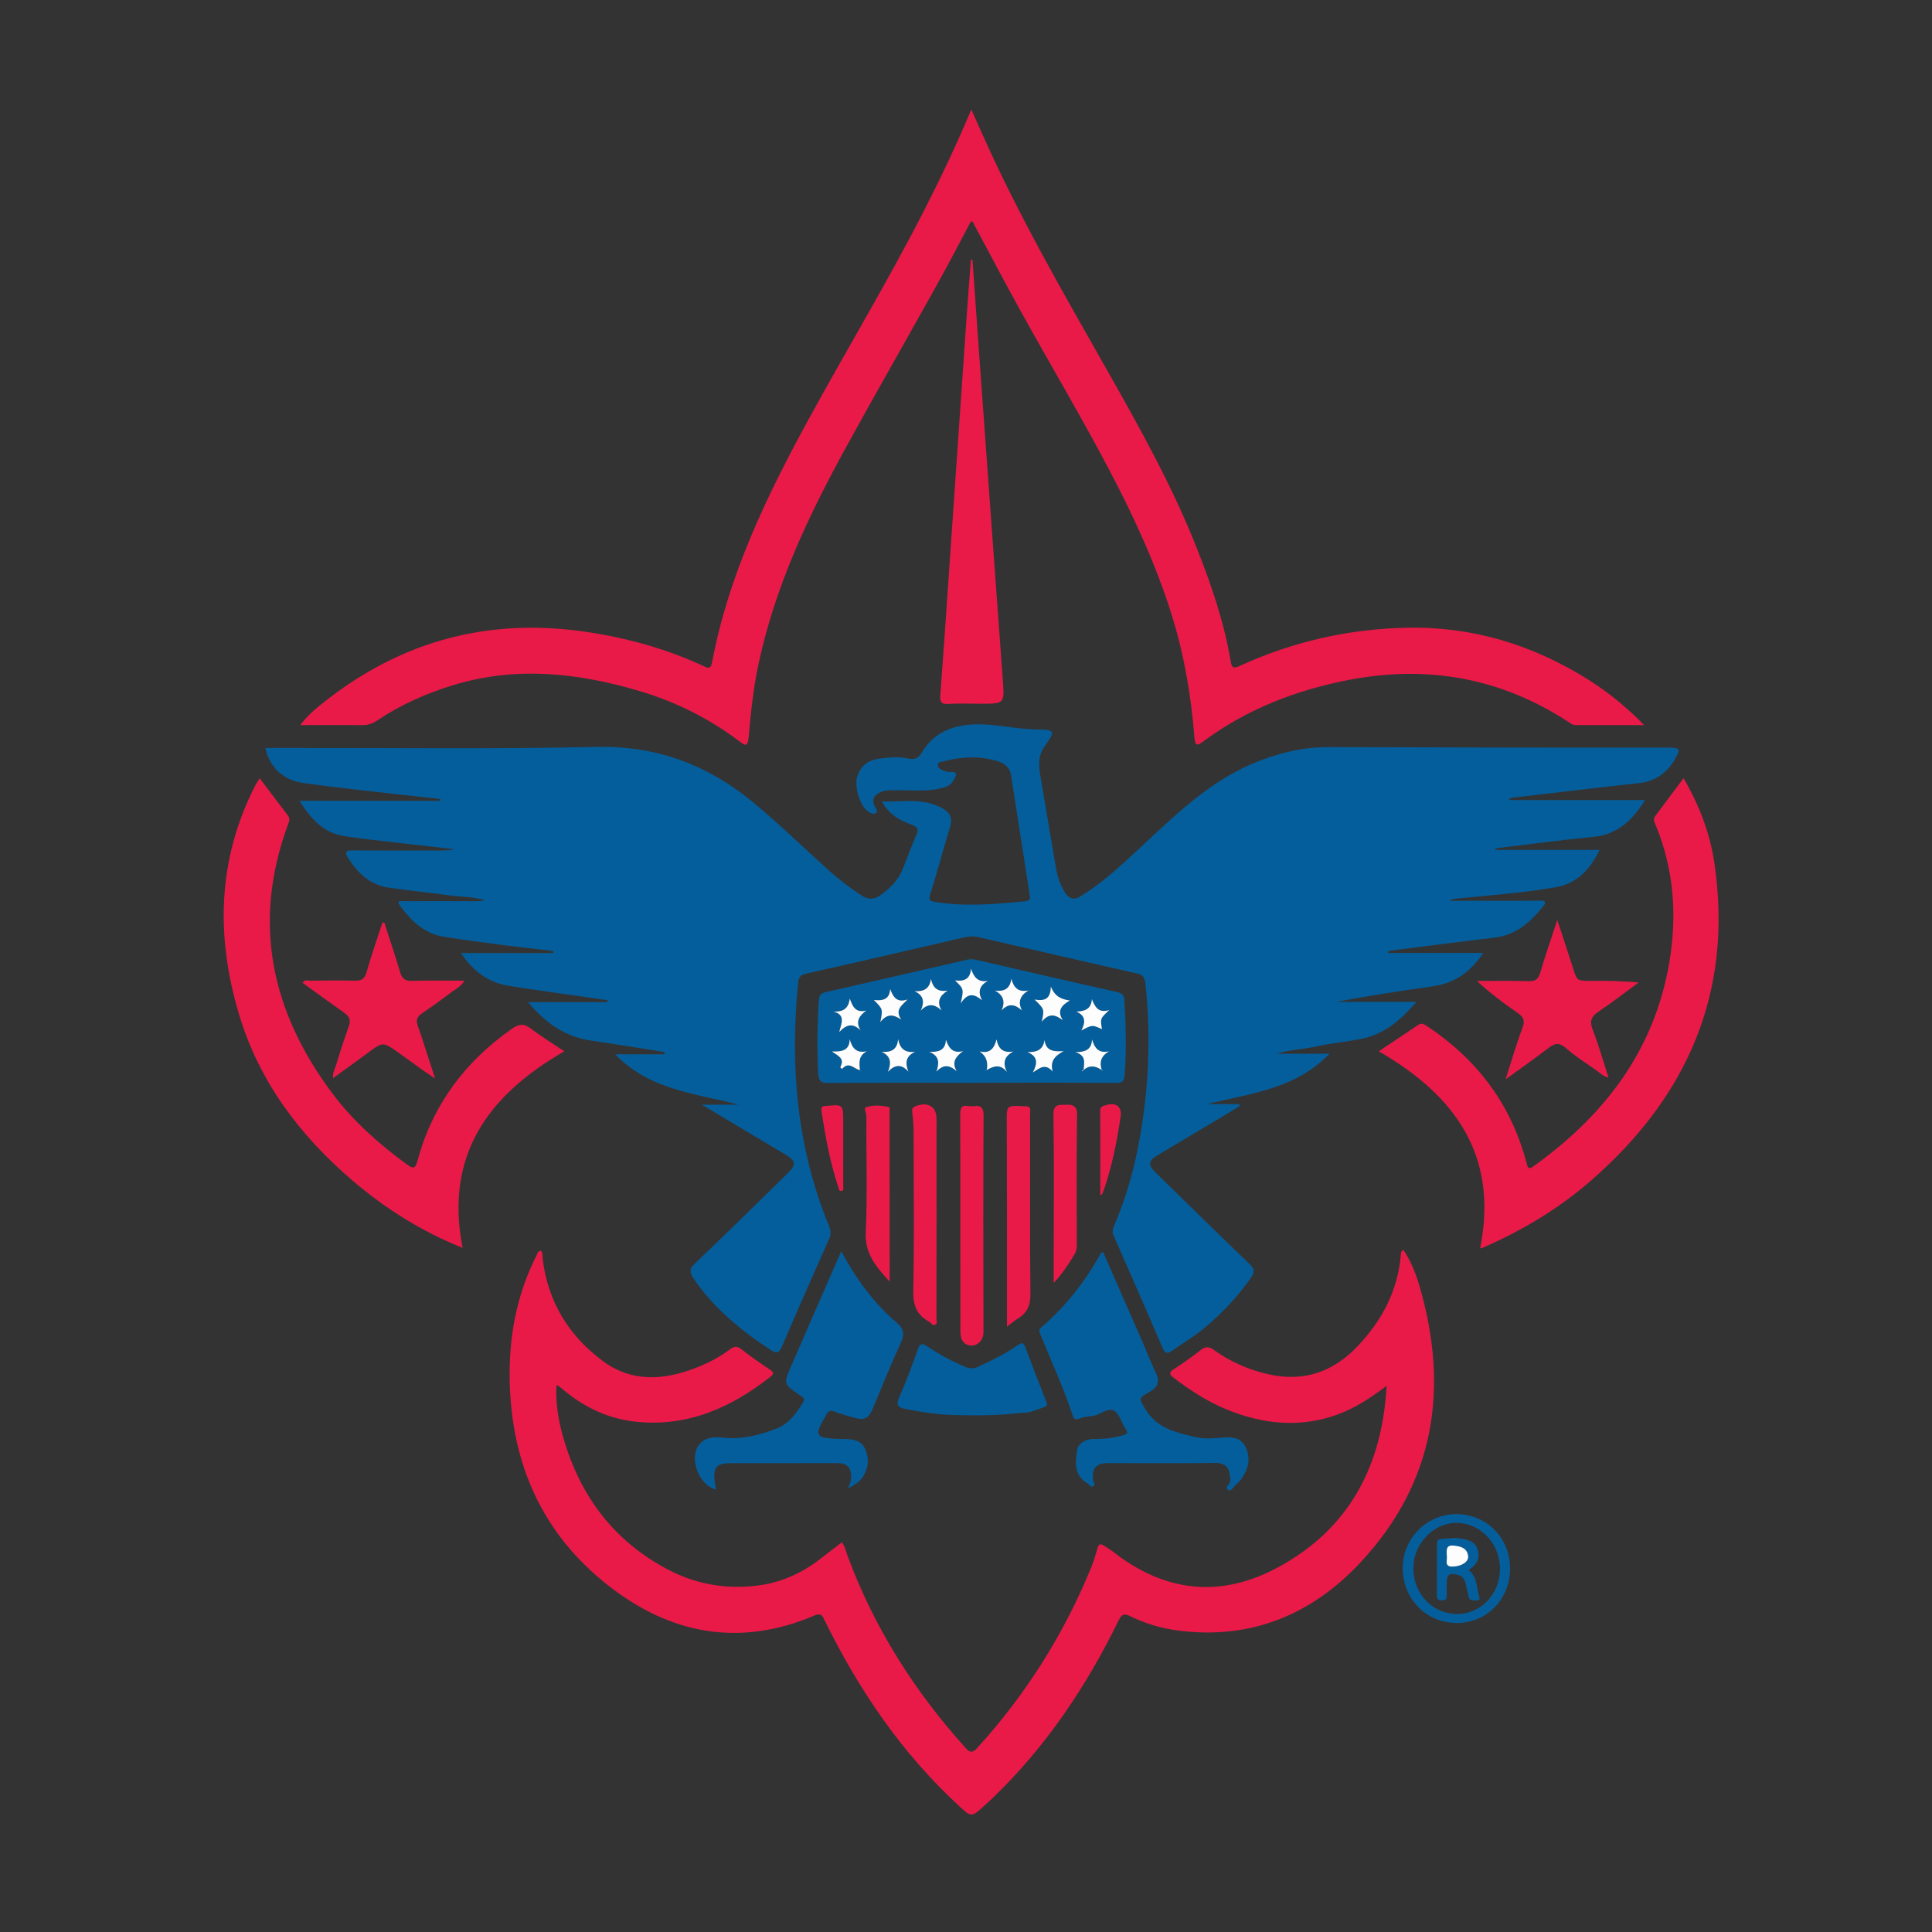 <?xml version="1.0" encoding="utf-8"?>
<!-- Generator: Adobe Illustrator 23.0.3, SVG Export Plug-In . SVG Version: 6.00 Build 0)  -->
<svg version="1.1" id="Layer_1" xmlns="http://www.w3.org/2000/svg" xmlns:xlink="http://www.w3.org/1999/xlink" x="0px" y="0px"
	 viewBox="0 0 200 200" style="enable-background:new 0 0 200 200;" xml:space="preserve">
<rect x="0" y="0" width="200" height="200" fill="#333333" stroke="none"/>
<style type="text/css">
	.st0{fill:#2B2221;}
	.st1{fill:#322723;}
	.st2{fill:#46332C;}
	.st3{fill:#2F2321;}
	.st4{fill:#967564;}
	.st5{fill:#AC7A61;}
	.st6{fill:#A67963;}
	.st7{fill:#36251F;}
	.st8{fill:#A77962;}
	.st9{fill:#33211B;}
	.st10{fill:#3D281F;}
	.st11{fill:#876C5F;}
	.st12{fill:#695148;}
	.st13{fill:#B87D5F;}
	.st14{fill:#AECBC3;}
	.st15{fill:#B4CDA5;}
	.st16{fill:#F7F7F7;}
	.st17{fill:#322F2A;}
	.st18{fill:#E8DCDB;}
	.st19{fill:#322F2B;}
	.st20{fill:#EDEDED;}
	.st21{fill:#3B3834;}
	.st22{fill:#EDECEC;}
	.st23{fill:#312E2A;}
	.st24{fill:#F8ED02;}
	.st25{fill:#3485C6;stroke:#3485C6;stroke-miterlimit:10;}
	.st26{fill:#1D1F1A;}
	.st27{fill:#222218;}
	.st28{fill:#F9DD0D;}
	.st29{fill:#2C2E29;}
	.st30{fill:#312F19;}
	.st31{fill:#D8D0CF;}
	.st32{fill:#BAB2AF;}
	.st33{fill:#3C391D;}
	.st34{fill:#C3A435;}
	.st35{fill:#4C5356;}
	.st36{fill:#D5B038;}
	.st37{fill:#D0AD38;}
	.st38{fill:#485679;}
	.st39{fill:#E08324;}
	.st40{fill:#350E01;}
	.st41{fill:#4F250A;}
	.st42{fill:#60250B;}
	.st43{fill:#3C0A00;}
	.st44{fill:#7F4323;}
	.st45{fill:#341A18;}
	.st46{fill:#592F0F;}
	.st47{fill:#4A2D1F;}
	.st48{fill:#3D0100;}
	.st49{fill:#350000;}
	.st50{fill:#612206;}
	.st51{fill:#4A2813;}
	.st52{fill:#422114;}
	.st53{fill:#64361C;}
	.st54{fill:#4A2B1E;}
	.st55{fill:#995D27;}
	.st56{fill:#3F180A;}
	.st57{fill:#4B2600;}
	.st58{fill:#6F4024;}
	.st59{fill:#1E0000;}
	.st60{fill:#2E0900;}
	.st61{fill:#150806;}
	.st62{fill:#1D0B03;}
	.st63{fill:#3A1806;}
	.st64{fill:#4A3021;}
	.st65{fill:#28130B;}
	.st66{fill:#44200E;}
	.st67{fill:#240A08;}
	.st68{fill:#521A04;}
	.st69{fill:#402011;}
	.st70{fill:#501F07;}
	.st71{fill:#583E2F;}
	.st72{fill:#380D02;}
	.st73{fill:#5B2908;}
	.st74{fill:#4F2214;}
	.st75{fill:#200000;}
	.st76{fill:#6F3B1D;}
	.st77{fill:#5A3212;}
	.st78{fill:#C09671;}
	.st79{fill:#D9D4CD;}
	.st80{fill:#DA9043;}
	.st81{fill:#A1753B;}
	.st82{fill:#190803;}
	.st83{fill:#D99F6F;}
	.st84{fill:#EFB389;}
	.st85{fill:#C49777;}
	.st86{fill:#D9D7D5;}
	.st87{fill:#210100;}
	.st88{fill:#B09481;}
	.st89{fill:#4F1C0C;}
	.st90{fill:#220100;}
	.st91{fill:#62260E;}
	.st92{fill:#CC8A57;}
	.st93{fill:#C28850;}
	.st94{fill:#E3DFDA;}
	.st95{fill:#3B1C01;}
	.st96{fill:#874E23;}
	.st97{fill:#FEFCE3;}
	.st98{fill:#3B1400;}
	.st99{fill:#724626;}
	.st100{fill:#5A3F1B;}
	.st101{fill:#CBC8CA;}
	.st102{fill:#D7D0C8;}
	.st103{fill:#CF9448;}
	.st104{fill:#F2B56C;}
	.st105{fill:#E7B060;}
	.st106{fill:#280000;}
	.st107{fill:#330F00;}
	.st108{fill:#451702;}
	.st109{fill:#3D2518;}
	.st110{fill:#AB7338;}
	.st111{fill:#2C1A15;}
	.st112{fill:#F3F3F3;}
	.st113{fill:#363635;}
	.st114{fill:#F1F0EF;}
	.st115{fill:#160605;}
	.st116{fill:#C3C1C1;}
	.st117{fill:#110000;}
	.st118{fill:#825A3A;}
	.st119{fill:#69361E;}
	.st120{fill:#DFD7CF;}
	.st121{fill:#000008;}
	.st122{fill:#ADA9A6;}
	.st123{fill:#FEFDF6;}
	.st124{fill:#030000;}
	.st125{fill:#0A0C12;}
	.st126{fill:#050003;}
	.st127{fill:#1D120D;}
	.st128{fill:#261B1A;}
	.st129{fill:#5C361D;}
	.st130{fill:#3D1D09;}
	.st131{fill:#080004;}
	.st132{fill:#4B2A16;}
	.st133{fill:#F0EFEF;}
	.st134{fill:#C9AC85;}
	.st135{fill:#E0A166;}
	.st136{fill:#C7823A;}
	.st137{fill:#331D14;}
	.st138{fill:#49342B;}
	.st139{fill:#672D09;}
	.st140{fill:#D38035;}
	.st141{fill:#1E0300;}
	.st142{fill:#532B09;}
	.st143{fill:#0D0B0C;}
	.st144{fill:#1A1515;}
	.st145{fill:#6E3207;}
	.st146{fill:#D69552;}
	.st147{fill:#DCAA7D;}
	.st148{fill:#774528;}
	.st149{fill:#2C1900;}
	.st150{fill:#E6A55F;}
	.st151{fill:#DDA65D;}
	.st152{fill:#E8A05C;}
	.st153{fill:#E1AD72;}
	.st154{fill:#3E1B0E;}
	.st155{fill:#C29C78;}
	.st156{fill:#B88652;}
	.st157{fill:#0F0000;}
	.st158{fill:#9C7C56;}
	.st159{fill:#2C0B00;}
	.st160{fill:#BC926F;}
	.st161{fill:#2E2A26;}
	.st162{fill:#CDC5BF;}
	.st163{fill:#FEF6D5;}
	.st164{fill:#362110;}
	.st165{fill:#7D512F;}
	.st166{fill:#D5935D;}
	.st167{fill:#E2A578;}
	.st168{fill:#E7AD88;}
	.st169{fill:#EBBA7C;}
	.st170{fill:#4B484A;}
	.st171{fill:#C48B48;}
	.st172{fill:#292623;}
	.st173{fill:#1C181F;}
	.st174{fill:#AFAFAF;}
	.st175{fill:#FDFEFC;}
	.st176{fill:#2C0F00;}
	.st177{fill:#CF955F;}
	.st178{fill:#F79E48;}
	.st179{fill:#D18C30;}
	.st180{fill:#C3AE88;}
	.st181{fill:#F6E8CC;}
	.st182{fill:#AF8539;}
	.st183{fill:#F9D3A8;}
	.st184{fill:#E29D59;}
	.st185{fill:#FEDFB2;}
	.st186{fill:#EEB380;}
	.st187{fill:#E4E4E4;}
	.st188{fill:#111211;}
	.st189{fill:#161616;}
	.st190{fill:#EFE2CA;}
	.st191{fill:#1C1D1C;}
	.st192{fill:#281E18;}
	.st193{fill:#35302C;}
	.st194{fill:#242424;}
	.st195{fill:#EBEAE9;}
	.st196{fill:#2C150D;}
	.st197{fill:#130000;}
	.st198{fill:#EFEDEE;}
	.st199{fill:#DAC69E;}
	.st200{fill:#FEF2E0;}
	.st201{fill:#D1C5BD;}
	.st202{fill:#060000;}
	.st203{fill:#020004;}
	.st204{fill:#392318;}
	.st205{fill:#151515;}
	.st206{fill:#111110;}
	.st207{fill:#0C0C0C;}
	.st208{fill:#FEFEFE;}
	.st209{fill:#FCEEDB;}
	.st210{fill:#FEFDFD;}
	.st211{fill:#232427;}
	.st212{fill:#DAB796;}
	.st213{fill:#B57C44;}
	.st214{fill:#F6AC62;}
	.st215{fill:#E7A260;}
	.st216{fill:#F6B471;}
	.st217{fill:#EBE9DE;}
	.st218{fill:#FEFEFB;}
	.st219{fill:#E8A154;}
	.st220{fill:#5B2D0B;}
	.st221{fill:#F1F2F0;}
	.st222{fill:#E4EBEE;}
	.st223{fill:#BBBBBB;}
	.st224{fill:#514E4D;}
	.st225{fill:#EAEBE9;}
	.st226{fill:#E5E6E3;}
	.st227{fill:#32170B;}
	.st228{fill:#D89D5A;}
	.st229{fill:#530E00;}
	.st230{fill:#CD9251;}
	.st231{fill:#FCAD6A;}
	.st232{fill:#EC963A;}
	.st233{fill:#D98A2F;}
	.st234{fill:#FCA157;}
	.st235{fill:#D99F66;}
	.st236{fill:#E3B993;}
	.st237{fill:#EAA862;}
	.st238{fill:#D09664;}
	.st239{fill:#530900;}
	.st240{fill:#451005;}
	.st241{fill:#3E1608;}
	.st242{fill:#6B3716;}
	.st243{fill:#28251B;}
	.st244{fill:#FEDBA1;}
	.st245{fill:#D49142;}
	.st246{fill:#583612;}
	.st247{fill:#FEF6DE;}
	.st248{fill:#D18442;}
	.st249{fill:#E3A377;}
	.st250{fill:#FBBE96;}
	.st251{fill:#D9882F;}
	.st252{fill:#E8933F;}
	.st253{fill:#B37A2B;}
	.st254{fill:#1B1914;}
	.st255{fill:#EA8D28;}
	.st256{fill:#D5B697;}
	.st257{fill:#B77225;}
	.st258{fill:#FEF9DE;}
	.st259{fill:#E88B31;}
	.st260{fill:#F4983C;}
	.st261{fill:#E0A45F;}
	.st262{fill:#402016;}
	.st263{fill:#FEF1D3;}
	.st264{fill:#7B3502;}
	.st265{fill:#B35A09;}
	.st266{fill:#FEFEFC;}
	.st267{fill:#6E6E6E;}
	.st268{fill:#FCEADE;}
	.st269{fill:#4B4B4B;}
	.st270{fill:#D1D0D0;}
	.st271{fill:#000300;}
	.st272{fill:#010002;}
	.st273{fill:#E9E9E9;}
	.st274{fill:#F9EFEA;}
	.st275{fill:#ECECEC;}
	.st276{fill:#BEBEBE;}
	.st277{fill:#464B49;}
	.st278{fill:#969897;}
	.st279{fill:#FCF9E8;}
	.st280{fill:#FEEFC6;}
	.st281{fill:#47443D;}
	.st282{fill:#C7C7C8;}
	.st283{fill:#FCFBEF;}
	.st284{fill:#45311C;}
	.st285{fill:#E7E6E7;}
	.st286{fill:#181619;}
	.st287{fill:#4F5554;}
	.st288{fill:#B3B8B9;}
	.st289{fill:#434442;}
	.st290{fill:#F8FEFE;}
	.st291{fill:#171818;}
	.st292{fill:#DFD3C7;}
	.st293{fill:#1B0400;}
	.st294{fill:#FED8A6;}
	.st295{fill:#F6E9CC;}
	.st296{fill:#D4944F;}
	.st297{fill:#DA8B3D;}
	.st298{fill:#C17723;}
	.st299{fill:#201D19;}
	.st300{fill:#EEEFEE;}
	.st301{fill:#3A1B13;}
	.st302{fill:#ECA455;}
	.st303{fill:#46494A;}
	.st304{fill:#E1DBD6;}
	.st305{fill:#2B1606;}
	.st306{fill:#B3B3AF;}
	.st307{fill:#E0D9D1;}
	.st308{fill:#4E2A1C;}
	.st309{fill:#80807F;}
	.st310{fill:#673314;}
	.st311{fill:#8F8F8F;}
	.st312{fill:#313131;}
	.st313{fill:#212225;}
	.st314{fill:#FCF1D5;}
	.st315{fill:#A3845C;}
	.st316{fill:#AA4F04;}
	.st317{fill:#782100;}
	.st318{fill:#DA9A53;}
	.st319{fill:#F3E5CE;}
	.st320{fill:#B77929;}
	.st321{fill:#63482F;}
	.st322{fill:#F9C789;}
	.st323{fill:#9F4D0B;}
	.st324{fill:#FE9A39;}
	.st325{fill:#DB7D16;}
	.st326{fill:#411102;}
	.st327{fill:#724416;}
	.st328{fill:#290A04;}
	.st329{fill:#501C04;}
	.st330{fill:#C69253;}
	.st331{fill:#D09054;}
	.st332{fill:#4A220A;}
	.st333{fill:#6C4617;}
	.st334{fill:#D97E30;}
	.st335{fill:#DB9A59;}
	.st336{fill:#D29264;}
	.st337{fill:#210902;}
	.st338{fill:#EBA874;}
	.st339{fill:#F6922E;}
	.st340{fill:#E78226;}
	.st341{fill:#F89A52;}
	.st342{fill:#F6DEB1;}
	.st343{fill:#944705;}
	.st344{fill:#FC973A;}
	.st345{fill:#D1954D;}
	.st346{fill:#D88529;}
	.st347{fill:#E6A868;}
	.st348{fill:#D58A3D;}
	.st349{fill:#F99C3D;}
	.st350{fill:#DE903F;}
	.st351{fill:#F1A24D;}
	.st352{fill:#D69958;}
	.st353{fill:#EDA454;}
	.st354{fill:#C4884E;}
	.st355{fill:#E6AA72;}
	.st356{fill:#D58F4A;}
	.st357{fill:#F0E9CB;}
	.st358{fill:#434343;}
	.st359{fill:#885E46;}
	.st360{fill:#A5A5A4;}
	.st361{fill:#878787;}
	.st362{fill:#E6DCCB;}
	.st363{fill:#797979;}
	.st364{fill:#DCDCDC;}
	.st365{fill:#2D2C2D;}
	.st366{fill:#361A12;}
	.st367{fill:#CBCBCB;}
	.st368{fill:#A6A6A6;}
	.st369{fill:#422714;}
	.st370{fill:#B98143;}
	.st371{fill:#F3C48B;}
	.st372{fill:#DFD6B8;}
	.st373{fill:#4D5148;}
	.st374{fill:#61402C;}
	.st375{fill:#F3F5F7;}
	.st376{fill:#BFC5BF;}
	.st377{fill:#13190F;}
	.st378{fill:#D8D8D8;}
	.st379{fill:#F9EAD3;}
	.st380{fill:#B9B4B0;}
	.st381{fill:#6D7170;}
	.st382{fill:#503528;}
	.st383{fill:#898783;}
	.st384{fill:#EEECE7;}
	.st385{fill:#080B0A;}
	.st386{fill:#898885;}
	.st387{fill:#F5F7F7;}
	.st388{fill:#989898;}
	.st389{fill:#151818;}
	.st390{fill:#FEFDFB;}
	.st391{fill:#BE8650;}
	.st392{fill:#F5D1A0;}
	.st393{fill:#C0C3C2;}
	.st394{fill:#09100A;}
	.st395{fill:#F2DFC3;}
	.st396{fill:#BCB7A5;}
	.st397{fill:#414947;}
	.st398{fill:#D98D44;}
	.st399{fill:#501707;}
	.st400{fill:#FEFCDE;}
	.st401{fill:#B68040;}
	.st402{fill:#0E0000;}
	.st403{fill:#E29C69;}
	.st404{fill:#B48C70;}
	.st405{fill:#CB8B60;}
	.st406{fill:#62250F;}
	.st407{fill:#B2804D;}
	.st408{fill:#D2AC83;}
	.st409{fill:#F89739;}
	.st410{fill:#B08669;}
	.st411{fill:#D68139;}
	.st412{fill:#360000;}
	.st413{fill:#4B0000;}
	.st414{fill:#B0752E;}
	.st415{fill:#180300;}
	.st416{fill:#EDB693;}
	.st417{fill:#C17A43;}
	.st418{fill:#180000;}
	.st419{fill:#F8EFE0;}
	.st420{fill:#282527;}
	.st421{fill:#44210F;}
	.st422{fill:#3C3B40;}
	.st423{fill:#DFDFDD;}
	.st424{fill:#FEFDF7;}
	.st425{fill:#C9C5BE;}
	.st426{fill:#1E0100;}
	.st427{fill:#E18E36;}
	.st428{fill:#E1A36F;}
	.st429{fill:#D4C7AF;}
	.st430{fill:#F2EBDE;}
	.st431{fill:#DFD5BE;}
	.st432{fill:#F19847;}
	.st433{fill:#300B00;}
	.st434{fill:#C77B32;}
	.st435{fill:#EBA968;}
	.st436{fill:#EFEFEB;}
	.st437{fill:#FDFEF5;}
	.st438{fill:#D1CAC4;}
	.st439{fill:#F58B27;}
	.st440{fill:#552E13;}
	.st441{fill:#D4C6B9;}
	.st442{fill:#190B0A;}
	.st443{fill:#E5A85C;}
	.st444{fill:#FEECC9;}
	.st445{fill:#D88D36;}
	.st446{fill:#D39651;}
	.st447{fill:#F1AF71;}
	.st448{fill:#1F0F0D;}
	.st449{fill:#E9A666;}
	.st450{fill:#DE8E40;}
	.st451{fill:#BD7D47;}
	.st452{fill:#2E3026;}
	.st453{fill:#D19654;}
	.st454{fill:#1E1E1E;}
	.st455{fill:#444444;}
	.st456{fill:#D6AB7F;}
	.st457{fill:#451F11;}
	.st458{fill:#150000;}
	.st459{fill:#0D0200;}
	.st460{fill:#362E23;}
	.st461{fill:#60240C;}
	.st462{fill:#ECA780;}
	.st463{fill:#C2C2C2;}
	.st464{fill:#020001;}
	.st465{fill:#F5B66B;}
	.st466{fill:#FAFEF4;}
	.st467{fill:#E59344;}
	.st468{fill:#9F673B;}
	.st469{fill:#EAD5B8;}
	.st470{fill:#361706;}
	.st471{fill:#BF8958;}
	.st472{fill:#D69C61;}
	.st473{fill:#B87531;}
	.st474{fill:#614A35;}
	.st475{fill:#C88648;}
	.st476{fill:#F5AD66;}
	.st477{fill:#9F4D05;}
	.st478{fill:#946125;}
	.st479{fill:#8D4100;}
	.st480{fill:#F8B780;}
	.st481{fill:#D3812C;}
	.st482{fill:#E4A057;}
	.st483{fill:#F38D29;}
	.st484{fill:#DE801E;}
	.st485{fill:#EB9E63;}
	.st486{fill:#B77D4F;}
	.st487{fill:#CD9C75;}
	.st488{fill:#3B1E11;}
	.st489{fill:#FDFBF9;}
	.st490{fill:#151105;}
	.st491{fill:#623411;}
	.st492{fill:#E8E7E8;}
	.st493{fill:#0A0708;}
	.st494{fill:#0D0C08;}
	.st495{fill:#2B2A27;}
	.st496{fill:#F0EBEE;}
	.st497{fill:#9F9999;}
	.st498{fill:#E09757;}
	.st499{fill:#040004;}
	.st500{fill:#2C2F24;}
	.st501{fill:#323236;}
	.st502{fill:#FEF7F4;}
	.st503{fill:#E7DAC1;}
	.st504{fill:#250C08;}
	.st505{fill:#FBD3A0;}
	.st506{fill:#C27F31;}
	.st507{fill:#AFB5B4;}
	.st508{fill:#372A1F;}
	.st509{fill:#F9FEFE;}
	.st510{fill:#171A13;}
	.st511{fill:#DFCFB3;}
	.st512{fill:#030407;}
	.st513{fill:#000600;}
	.st514{fill:#131613;}
	.st515{fill:#3E302C;}
	.st516{fill:#050800;}
	.st517{fill:#C88237;}
	.st518{fill:#E09145;}
	.st519{fill:#D7914B;}
	.st520{fill:#DF7D28;}
	.st521{fill:#84491A;}
	.st522{fill:#BF6824;}
	.st523{fill:#C0741A;}
	.st524{fill:#FBA45D;}
	.st525{fill:#FEAA5A;}
	.st526{fill:#CBC3BF;}
	.st527{fill:#6C5447;}
	.st528{fill:#312521;}
	.st529{fill:#A49088;}
	.st530{fill:#CF8947;}
	.st531{fill:#CC9453;}
	.st532{fill:#6A361A;}
	.st533{fill:#553723;}
	.st534{fill:#723E16;}
	.st535{fill:#D5CFD0;}
	.st536{fill:#050000;}
	.st537{fill:#130100;}
	.st538{fill:#291F19;}
	.st539{fill:#331309;}
	.st540{fill:#E6E1D8;}
	.st541{fill:#442619;}
	.st542{fill:#FCBB83;}
	.st543{fill:#EEB77E;}
	.st544{fill:#D69C5B;}
	.st545{fill:#EE9C4B;}
	.st546{fill:#A16C3D;}
	.st547{fill:#1D0000;}
	.st548{fill:#1B0100;}
	.st549{fill:#4B2400;}
	.st550{fill:#A95D15;}
	.st551{fill:#3C190A;}
	.st552{fill:#B6A291;}
	.st553{fill:#C6C2BF;}
	.st554{fill:#C9C8C6;}
	.st555{fill:#070103;}
	.st556{fill:#EAE9E9;}
	.st557{fill:#FEF8D5;}
	.st558{fill:#080908;}
	.st559{fill:#39322F;}
	.st560{fill:#F6CD98;}
	.st561{fill:#FEFDF9;}
	.st562{fill:#271911;}
	.st563{fill:#120706;}
	.st564{fill:#1D0F07;}
	.st565{fill:#0F0602;}
	.st566{fill:#3D2519;}
	.st567{fill:#E8E0DC;}
	.st568{fill:#250200;}
	.st569{fill:#463937;}
	.st570{fill:#C3A7A4;}
	.st571{fill:#B5AA9E;}
	.st572{fill:#1F1302;}
	.st573{fill:#1A0000;}
	.st574{fill:#423323;}
	.st575{fill:#110804;}
	.st576{fill:#362D2A;}
	.st577{fill:#FDE9CA;}
	.st578{fill:#DBCCCF;}
	.st579{fill:#BEACA7;}
	.st580{fill:#211403;}
	.st581{fill:#261910;}
	.st582{fill:#200301;}
	.st583{fill:#766354;}
	.st584{fill:#8D7F79;}
	.st585{fill:#947668;}
	.st586{fill:#045E9C;}
	.st587{fill:#E91A47;}
	.st588{fill:#FDFDFD;}
</style>
<path class="st586" d="M143.73,98.65c3.21,0,6.42,0,9.81,0c-1.32,2-3,3.15-5.26,3.46c-3.33,0.47-6.65,0.98-9.97,1.6
	c2.68,0,5.36,0,8.32,0c-1.65,1.91-3.32,3.33-5.61,3.81c-1.54,0.32-3.11,0.45-4.65,0.79c-1.39,0.31-2.82,0.35-4.22,0.77
	c1.78,0,3.56,0,5.48,0c-3.56,3.69-8.23,4.11-12.69,5.22c0.54,0,1.08,0,1.62,0c0.57,0,1.14,0,1.72,0c0.03,0.06,0.06,0.11,0.09,0.17
	c-0.6,0.37-1.2,0.75-1.81,1.11c-2.26,1.35-4.53,2.68-6.78,4.04c-0.9,0.54-0.94,0.98-0.19,1.72c3.25,3.19,6.5,6.38,9.79,9.54
	c0.51,0.49,0.51,0.81,0.14,1.36c-1.33,1.91-2.89,3.58-4.67,5.09c-1.1,0.94-2.33,1.66-3.5,2.49c-0.48,0.34-0.74,0.32-0.99-0.27
	c-1.67-3.89-3.37-7.77-5.08-11.64c-0.18-0.42-0.08-0.72,0.08-1.09c0.97-2.28,1.71-4.63,2.24-7.05c1.28-5.94,1.62-11.94,0.97-17.99
	c-0.06-0.59-0.25-0.87-0.88-1.01c-5.48-1.23-10.94-2.5-16.41-3.76c-0.52-0.12-1.01-0.08-1.52,0.04c-5.44,1.26-10.87,2.52-16.31,3.74
	c-0.58,0.13-0.77,0.37-0.83,0.94c-0.85,8.63-0.14,17.05,3.18,25.14c0.2,0.48,0.26,0.86,0.04,1.36c-1.65,3.69-3.28,7.39-4.87,11.1
	c-0.29,0.68-0.53,0.86-1.21,0.41c-3.08-2.02-5.89-4.33-7.98-7.42c-0.41-0.61-0.42-0.97,0.14-1.5c3.22-3.08,6.4-6.21,9.59-9.33
	c0.94-0.92,0.9-1.32-0.2-1.97c-2.81-1.68-5.61-3.35-8.67-5.17c1.45,0,2.62,0,3.8,0c-4.46-1.17-9.21-1.51-12.76-5.21
	c1.75,0,3.42,0,5.09,0c0.01-0.08,0.01-0.15,0.02-0.23c-1.25-0.2-2.5-0.4-3.76-0.6c-1.3-0.2-2.6-0.41-3.9-0.6
	c-2.64-0.39-4.65-1.8-6.47-3.97c2.88,0,5.55,0,8.22,0c0-0.07,0.01-0.13,0.01-0.2c-1.99-0.28-3.98-0.56-5.97-0.85
	c-1.43-0.21-2.86-0.41-4.28-0.64c-2.11-0.35-3.66-1.52-4.93-3.39c3.29,0,6.42,0,9.55,0c0.01-0.07,0.01-0.14,0.02-0.21
	c-1.69-0.2-3.38-0.38-5.06-0.6c-2.1-0.27-4.2-0.55-6.29-0.88c-2.02-0.32-3.36-1.65-4.51-3.2c-0.47-0.64,0.18-0.48,0.45-0.48
	c2.34-0.01,4.69,0,7.03,0c0.44,0,0.88,0,1.32-0.09c-1.23-0.39-2.51-0.35-3.76-0.52c-2.07-0.28-4.14-0.49-6.2-0.79
	c-1.93-0.27-3.21-1.48-4.22-3.06c-0.37-0.58-0.29-0.81,0.47-0.8c3.02,0.03,6.04,0.01,9.06,0.01c0.48,0,0.96,0,1.45-0.13
	c-3-0.34-6.01-0.68-9.01-1.03c-0.8-0.09-1.59-0.21-2.38-0.33c-2.15-0.33-3.44-1.77-4.63-3.65c4.97,0,9.77,0,14.57,0
	c0-0.06,0.01-0.13,0.01-0.19c-2.53-0.28-5.06-0.55-7.59-0.84c-2.2-0.25-4.4-0.51-6.59-0.81c-2.05-0.28-3.5-1.62-3.94-3.63
	c0.81,0,1.61,0,2.4,0c10.63-0.02,21.26,0.13,31.89-0.11c6.27-0.14,11.59,1.89,16.28,5.79c2.71,2.25,5.24,4.73,7.87,7.08
	c1.03,0.92,2.13,1.75,3.29,2.51c0.68,0.45,1.31,0.44,1.95-0.03c0.94-0.69,1.79-1.46,2.25-2.57c0.5-1.21,0.94-2.46,1.47-3.66
	c0.27-0.61,0.11-0.85-0.47-1.06c-1.22-0.44-2.34-1.04-3.1-2.4c2.14,0.04,4.21-0.39,6.16,0.63c0.8,0.42,1.21,0.98,0.91,1.95
	c-0.71,2.33-1.33,4.69-2.06,7.01c-0.19,0.61-0.01,0.71,0.5,0.8c3.11,0.51,6.21,0.23,9.31-0.07c0.5-0.05,0.55-0.26,0.48-0.69
	c-0.65-4.12-1.27-8.24-1.93-12.36c-0.19-1.18-1.21-1.44-2.14-1.65c-1.63-0.35-3.26-0.2-4.86,0.22c-0.22,0.06-0.59,0.03-0.57,0.39
	c0.01,0.27,0.26,0.43,0.51,0.53c0.21,0.08,0.43,0.19,0.64,0.17c1.08-0.09,0.72,0.45,0.42,0.94c-0.35,0.58-0.96,0.7-1.57,0.82
	c-1.5,0.29-3.01,0.1-4.52,0.14c-0.45,0.01-0.89-0.02-1.33,0.16c-0.69,0.29-1.05,0.69-0.7,1.49c0.09,0.21,0.45,0.53,0.06,0.74
	c-0.26,0.14-0.55-0.07-0.79-0.24c-0.81-0.58-1.36-2.5-1.09-3.47c0.35-1.26,1.15-1.82,2.42-1.97c0.96-0.11,1.9-0.21,2.86,0
	c0.53,0.11,1.02,0.08,1.37-0.53c1.3-2.25,3.41-3,5.87-3.01c2.03-0.01,4.01,0.51,6.04,0.53c1.93,0.02,2.02,0.13,0.89,1.7
	c-0.83,1.16-0.61,2.28-0.41,3.47c0.51,3.04,1.02,6.07,1.54,9.11c0.16,0.92,0.44,1.81,0.95,2.61c0.38,0.59,0.88,0.83,1.55,0.42
	c1.76-1.07,3.32-2.4,4.84-3.78c4.09-3.71,7.87-7.82,13.12-10.03c2.51-1.05,5.1-1.68,7.84-1.67c11.79,0.04,23.57,0.06,35.36,0.06
	c0.86,0,1,0.17,0.58,0.93c-0.85,1.58-2.06,2.55-3.9,2.74c-4.34,0.47-8.67,1-13.01,1.5c-0.15,0.02-0.3,0.04-0.45,0.25
	c4.66,0,9.31,0,14.11,0c-1.34,2.15-2.9,3.59-5.4,3.82c-3.26,0.31-6.5,0.75-9.75,1.14c-0.15,0.02-0.3,0.05-0.44,0.2
	c3.58,0,7.15,0,10.89,0c-1,2.05-2.35,3.49-4.56,3.87c-3.36,0.58-6.75,0.83-10.14,1.16c-0.28,0.03-0.57,0.06-0.85,0.24
	c1.69,0,3.39,0,5.08,0c1.44,0,2.89,0,4.33-0.02c0.57-0.01,0.63,0.19,0.3,0.59c-1.32,1.63-2.79,2.98-5.02,3.24
	c-3.57,0.42-7.13,0.89-10.69,1.34c-0.11,0.01-0.22,0.06-0.34,0.1C143.72,98.59,143.73,98.62,143.73,98.65z"/>
<path class="st587" d="M170.2,75.06c-2.55,0-4.82,0-7.09,0c-0.35,0-0.59-0.23-0.86-0.4c-7-4.53-14.59-5.85-22.75-4.25
	c-5.43,1.07-10.46,3.02-14.92,6.33c-0.6,0.44-0.85,0.56-0.93-0.38c-0.34-4.26-1.04-8.46-2.31-12.56
	c-1.64-5.29-3.95-10.29-6.52-15.17c-2.92-5.56-6.14-10.96-9.18-16.46c-1.63-2.94-3.19-5.93-4.78-8.89
	c-0.07-0.13-0.08-0.32-0.34-0.38c-1.16,2.18-2.3,4.38-3.51,6.55c-3.12,5.6-6.3,11.16-9.39,16.78c-3.9,7.1-7.35,14.38-9.07,22.38
	c-0.55,2.55-0.83,5.13-1.05,7.72c-0.1,1.1-0.44,0.8-1,0.38c-3.13-2.36-6.59-4.08-10.35-5.19c-6.33-1.87-12.7-2.57-19.15-0.62
	c-2.84,0.86-5.53,2.05-7.99,3.71c-0.51,0.34-1.01,0.47-1.61,0.46c-2.05-0.03-4.1-0.01-6.31-0.01c0.73-0.99,1.56-1.67,2.39-2.33
	c7.98-6.35,17.02-8.81,27.13-7.33c4.22,0.62,8.28,1.73,12.15,3.52c0.47,0.22,0.81,0.45,0.96-0.38c1.7-9.04,5.65-17.19,10.01-25.18
	c3.92-7.17,8.14-14.17,11.87-21.45c1.74-3.4,3.38-6.84,4.95-10.57c0.45,1,0.82,1.82,1.19,2.65c3.76,8.45,8.39,16.43,12.94,24.46
	c3.41,6.02,6.78,12.07,9.31,18.54c1.47,3.74,2.76,7.54,3.42,11.52c0.1,0.6,0.29,0.72,0.87,0.45c5.53-2.54,11.33-3.86,17.41-3.98
	c6.81-0.13,13.03,1.79,18.77,5.4C166.49,71.67,168.33,73.15,170.2,75.06z"/>
<path class="st587" d="M143.54,143.46c-1.63,1.23-3.27,2.33-5.16,3c-3.83,1.36-7.57,0.98-11.27-0.5c-2.04-0.82-3.86-2-5.61-3.33
	c-0.45-0.34-0.53-0.54,0.01-0.89c0.94-0.61,1.86-1.25,2.74-1.95c0.51-0.41,0.88-0.43,1.42-0.04c1.68,1.21,3.54,2.03,5.57,2.5
	c3.65,0.84,6.71-0.18,9.26-2.85c2.56-2.68,4.21-5.8,4.52-9.54c0.01-0.15-0.03-0.33,0.27-0.46c0.73,1.11,1.25,2.34,1.62,3.61
	c3.14,10.66,1.66,20.44-6.07,28.73c-5.07,5.44-11.42,8.05-18.98,7.04c-1.69-0.23-3.33-0.72-4.86-1.47c-0.66-0.32-0.9-0.19-1.21,0.45
	c-3.33,6.82-7.51,13.05-13,18.34c-0.3,0.29-0.61,0.57-0.92,0.85c-1.32,1.2-1.31,1.19-2.66-0.06c-5.89-5.45-10.32-11.97-13.84-19.14
	c-0.22-0.46-0.34-0.81-1.04-0.52c-7.76,3.31-14.93,1.96-21.39-3.12c-6.83-5.37-10.02-12.62-10.18-21.28
	c-0.08-4.54,0.74-8.86,2.81-12.93c0.08-0.15,0.08-0.4,0.43-0.42c0.21,0.22,0.15,0.56,0.18,0.85c0.54,4.46,2.73,8,6.29,10.61
	c2.93,2.15,6.2,1.95,9.46,0.7c1.29-0.49,2.52-1.12,3.63-1.95c0.41-0.31,0.72-0.38,1.17-0.03c0.96,0.75,1.96,1.45,2.97,2.12
	c0.43,0.29,0.42,0.46,0.03,0.76c-4.1,3.22-8.62,5.21-13.96,4.63c-2.71-0.3-5.12-1.4-7.24-3.12c-0.22-0.18-0.44-0.37-0.67-0.55
	c-0.04-0.03-0.11-0.04-0.26-0.1c-0.1,1.96,0.24,3.83,0.78,5.66c1.75,5.89,5.19,10.45,10.67,13.37c3.12,1.67,6.5,2.17,9.89,1.63
	c2.17-0.35,4.27-1.33,6.06-2.75c0.7-0.55,1.42-1.09,2.15-1.65c0.35,0.47,0.43,0.98,0.61,1.45c2.75,7.43,6.92,13.99,12.22,19.86
	c0.45,0.5,0.73,0.48,1.17-0.01c4.99-5.48,8.9-11.65,11.73-18.5c0.29-0.71,0.53-1.45,0.73-2.19c0.13-0.45,0.32-0.5,0.67-0.26
	c0.31,0.21,0.65,0.39,0.95,0.63c5.39,4.22,11.2,4.83,17.16,1.56C139.73,158.2,143.1,151.66,143.54,143.46z"/>
<path class="st587" d="M174.28,80.56c1.65,2.83,2.75,5.73,3.2,8.83c1.94,13.35-2.8,24.13-12.8,32.84
	c-3.32,2.89-7.05,5.12-11.06,6.88c-0.11,0.05-0.23,0.08-0.4,0.13c1.93-9.61-2.57-15.84-10.49-20.41c1.34-0.89,2.72-1.81,4.1-2.74
	c0.39-0.26,0.65-0.02,0.95,0.17c4.96,3.3,8.4,7.73,10.07,13.49c0.07,0.25,0.16,0.49,0.21,0.74c0.09,0.51,0.29,0.53,0.69,0.24
	c7.32-5.25,12.48-11.94,14.04-21.01c0.84-4.86,0.52-9.65-1.38-14.27c-0.13-0.32-0.32-0.63-0.05-0.99
	C172.31,83.2,173.26,81.92,174.28,80.56z"/>
<path class="st587" d="M26.88,80.56c1.02,1.34,1.95,2.6,2.91,3.84c0.24,0.31,0.17,0.56,0.05,0.88c-3.77,10.16-1.8,19.4,4.56,27.9
	c2.15,2.87,4.8,5.22,7.69,7.34c0.72,0.53,0.92,0.44,1.14-0.4c1.56-5.75,4.91-10.22,9.76-13.62c0.69-0.49,1.21-0.59,1.94-0.04
	c1.14,0.87,2.37,1.62,3.49,2.37c-7.9,4.54-12.41,10.77-10.53,20.35c-4.18-1.67-7.96-4.03-11.39-6.96
	c-5.47-4.68-9.68-10.26-11.76-17.23c-2.41-8.07-2.23-16.02,1.68-23.67C26.53,81.11,26.68,80.9,26.88,80.56z"/>
<path class="st586" d="M100.51,112.09c-4.91,0-9.82-0.02-14.73,0.02c-0.77,0.01-1.03-0.18-1.08-0.98c-0.14-2.54-0.1-5.06,0.07-7.59
	c0.03-0.51,0.21-0.72,0.69-0.83c4.9-1.11,9.8-2.24,14.7-3.37c0.33-0.08,0.62-0.04,0.94,0.03c4.84,1.12,9.67,2.24,14.52,3.32
	c0.53,0.12,0.75,0.32,0.78,0.88c0.15,2.56,0.21,5.13,0.03,7.69c-0.05,0.68-0.26,0.85-0.91,0.84
	C110.52,112.07,105.52,112.08,100.51,112.09C100.51,112.08,100.51,112.09,100.51,112.09z M89.05,110.78
	c0.02,0.02,0.03,0.05,0.05,0.07c-0.02-0.02-0.05-0.04-0.07-0.06c-0.07-0.74-0.19-1.5,0.73-1.96c-1.06,0.24-1.53-0.28-1.79-1.25
	c-0.02,1.21-0.83,1.3-1.84,1.28c0.68,0.45,1.29,0.73,0.92,1.5c-0.13,0.26,0.13,0.32,0.19,0.25
	C87.93,109.84,88.45,110.73,89.05,110.78z M102.12,110.78c0.71-0.4,1.41-0.7,2.12,0.2c-0.47-0.94-0.31-1.63,0.67-2.13
	c-1.12,0.19-1.56-0.31-1.75-1.25c-0.24,0.91-0.66,1.5-1.75,1.24c0.76,0.52,0.88,1.19,0.73,1.96c-0.02,0.01-0.05,0.02-0.07,0.03
	c-0.01,0.01,0,0.03,0,0.05C102.09,110.85,102.1,110.81,102.12,110.78z M114.09,110.79c0.04,0.1,0.06,0.1,0.07,0.03
	c-0.03,0-0.06-0.01-0.09-0.01c-0.28-0.82-0.12-1.48,0.75-1.98c-1.07,0.26-1.5-0.32-1.77-1.22c-0.07,1.15-0.82,1.28-1.74,1.31
	c1.21,0.34,0.9,1.17,0.86,1.89c-0.06-0.08-0.11-0.08-0.14,0.01c-0.01,0.02,0.01,0.06,0.02,0.09c0.03-0.04,0.07-0.08,0.1-0.12
	C112.8,110.21,113.44,110.35,114.09,110.79z M107.09,103.47c1.03,1,1.03,1,0.75,2.31c0.72-0.94,1.43-0.75,2.19-0.16
	c-0.63-0.99-0.14-1.55,0.72-2.05c-0.89-0.13-1.54-0.39-1.97-1.45C108.74,103.47,108.11,103.64,107.09,103.47z M99.04,110.9
	c-0.55-0.97-0.07-1.54,0.66-2.08c-1.05,0.27-1.49-0.29-1.78-1.19c-0.05,1.16-0.79,1.29-1.72,1.27c1.1,0.43,1.02,1.18,0.74,2.05
	C97.64,110.15,98.3,110.23,99.04,110.9z M102.26,101.54c-1.04,0.17-1.46-0.41-1.73-1.28c-0.08,1.11-0.72,1.34-1.66,1.22
	c0.92,0.89,0.92,0.89,0.59,2.39c0.76-1.2,1.46-0.95,2.21-0.33C101.2,102.65,101.4,102.03,102.26,101.54z M91.13,105.81
	c0.75-0.97,1.43-0.75,2.17-0.25c-0.71-1.03,0.08-1.47,0.65-2.09c-1.08,0.37-1.49-0.23-1.8-1.08c-0.07,1.12-0.8,1.23-1.69,1.14
	C91.41,104.46,91.41,104.46,91.13,105.81z M91.27,108.89c1,0.46,0.99,1.18,0.66,2.06c0.72-0.74,1.39-0.83,2.12-0.01
	c-0.35-0.91-0.3-1.62,0.71-2.06c-1.03,0.13-1.58-0.28-1.78-1.32C92.89,108.66,92.26,108.95,91.27,108.89z M105.79,104.6
	c-0.45-0.92-0.17-1.56,0.67-2.07c-1.05,0.23-1.52-0.3-1.77-1.22c-0.12,1.04-0.71,1.35-1.69,1.24c0.88,0.48,1.08,1.15,0.68,2.05
	C104.41,103.84,105.07,103.95,105.79,104.6z M95.32,104.61c0.72-0.76,1.4-0.72,2.15-0.02c-0.54-0.93-0.17-1.53,0.62-2.05
	c-1,0.16-1.51-0.25-1.72-1.22c-0.13,1.02-0.75,1.33-1.69,1.28C95.66,103.07,95.7,103.75,95.32,104.61z M108.13,107.67
	c-0.16,1.07-0.88,1.25-1.77,1.25c1.07,0.42,1.07,1.13,0.56,2.1c0.74-0.47,1.28-0.97,2.05-0.1c-0.27-1.06,0.18-1.58,1.14-2.11
	C108.98,108.9,108.27,108.76,108.13,107.67z M111.94,106.68c1.11-0.59,1.11-0.59,2.15-0.14c-0.19-1.11-0.19-1.11,0.75-1.98
	c-1.12,0.34-1.48-0.34-1.8-1.13c-0.07,1.05-0.75,1.26-1.61,1.29C112.44,105.15,112.36,105.85,111.94,106.68z M89.09,106.68
	c-0.58-0.96-0.13-1.53,0.59-2.07c-1.11,0.28-1.41-0.43-1.7-1.24c-0.12,0.96-0.63,1.4-1.69,1.34c1.29,0.38,0.82,1.2,0.6,2.12
	C87.64,106.04,88.3,105.87,89.09,106.68z"/>
<path class="st586" d="M114.19,129.6c1.38,3.16,2.77,6.32,4.15,9.48c0.45,1.03,0.85,2.08,1.34,3.09c0.42,0.88,0.15,1.44-0.65,1.9
	c-1.22,0.69-1.14,0.68-0.42,1.87c1.18,1.93,3.14,2.35,5.1,2.82c0.91,0.22,1.83,0.14,2.75,0.07c0.95-0.08,1.95-0.12,2.48,0.97
	c0.57,1.17,0.28,2.23-0.38,3.22c-0.26,0.39-0.67,0.68-0.96,1.05c-0.15,0.19-0.3,0.27-0.47,0.16c-0.2-0.13-0.15-0.33,0-0.49
	c0.41-0.41,0.17-0.99,0.11-1.36c-0.08-0.52-0.57-0.95-1.34-0.94c-3.72,0.05-7.45,0.02-11.17,0.02c-1.27,0-1.72,0.53-1.57,1.78
	c0.03,0.21,0.28,0.46,0.02,0.61c-0.29,0.17-0.42-0.19-0.62-0.3c-1.41-0.81-1.23-2.21-1.06-3.43c0.09-0.67,0.89-1.18,1.75-1.16
	c1.03,0.02,2.04-0.1,3.03-0.39c0.4-0.12,0.52-0.23,0.25-0.64c-0.43-0.63-0.63-1.55-1.2-1.89c-0.62-0.37-1.38,0.41-2.13,0.52
	c-0.51,0.07-1.04,0.11-1.5,0.3c-0.4,0.16-0.55,0-0.64-0.29c-0.94-2.88-2.23-5.63-3.36-8.43c-0.11-0.28-0.2-0.49,0.11-0.75
	c2.54-2.18,4.56-4.77,6.17-7.69C113.98,129.68,114.07,129.66,114.19,129.6z"/>
<path class="st586" d="M87.08,129.54c1.58,2.89,3.37,5.35,5.7,7.34c0.83,0.71,0.87,1.25,0.45,2.17c-1,2.18-1.9,4.42-2.82,6.63
	c-0.5,1.2-0.9,1.41-2.15,1.04c-0.62-0.18-1.25-0.35-1.84-0.58c-0.46-0.18-0.73-0.1-0.9,0.36c-0.04,0.12-0.13,0.22-0.19,0.33
	c-1.02,1.76-0.89,1.99,1.22,2.12c0.29,0.02,0.58,0,0.87,0.01c0.88,0.02,1.75,0.14,2.15,1.06c0.43,1,0.34,2.01-0.29,2.92
	c-0.33,0.48-0.81,0.78-1.52,1.15c0.36-0.68,0.41-1.19,0.3-1.7c-0.17-0.78-0.74-0.93-1.46-0.93c-3.66,0.01-7.32,0.01-10.97,0.01
	c-1.45,0-1.82,0.42-1.65,1.87c0.03,0.28,0.09,0.56,0.14,0.85c-1.76-0.4-2.84-3.26-1.75-4.63c0.67-0.85,1.64-0.83,2.56-0.73
	c1.91,0.2,3.68-0.26,5.44-0.94c1.32-0.51,2.05-1.57,2.75-2.7c0.26-0.42,0.01-0.54-0.28-0.73c-1.73-1.18-1.75-1.19-0.92-3.09
	C83.6,137.49,85.3,133.62,87.08,129.54z"/>
<path class="st587" d="M100.67,26.91c0.23,3.2,0.45,6.4,0.68,9.59c0.82,11.3,1.63,22.59,2.46,33.89c0.18,2.46,0.19,2.46-2.28,2.46
	c-1.12,0-2.25-0.05-3.37,0.02c-0.71,0.04-0.87-0.2-0.82-0.87c0.33-4.45,0.64-8.9,0.94-13.35c0.59-8.55,1.18-17.09,1.77-25.64
	c0.14-2.04,0.3-4.08,0.46-6.12C100.56,26.9,100.61,26.91,100.67,26.91z"/>
<path class="st587" d="M39.79,95.52c0.54,1.7,1.12,3.38,1.62,5.09c0.2,0.69,0.51,0.96,1.27,0.93c1.76-0.06,3.53-0.02,5.4-0.02
	c-0.4,0.66-1.03,0.93-1.53,1.32c-0.94,0.72-1.9,1.41-2.88,2.07c-0.5,0.34-0.63,0.69-0.42,1.28c0.6,1.72,1.13,3.45,1.79,5.46
	c-0.64-0.44-1.07-0.72-1.49-1.02c-0.76-0.54-1.51-1.09-2.26-1.63c-1.65-1.18-1.65-1.17-3.24,0.01c-1.15,0.86-2.32,1.69-3.56,2.59
	c-0.09-0.44,0.11-0.78,0.22-1.11c0.44-1.41,0.88-2.83,1.39-4.22c0.25-0.68,0.06-1.06-0.48-1.44c-1.44-1.01-2.86-2.05-4.3-3.09
	c0.23-0.38,0.55-0.22,0.8-0.22c1.54-0.02,3.08-0.04,4.62,0c0.7,0.02,1.01-0.2,1.21-0.89c0.49-1.72,1.08-3.42,1.64-5.12
	C39.65,95.53,39.72,95.52,39.79,95.52z"/>
<path class="st587" d="M161.21,95.24c0.59,1.79,1.11,3.33,1.6,4.89c0.44,1.41,0.43,1.41,1.85,1.41c1.63-0.01,3.26,0,4.97,0.17
	c-1.38,1.01-2.73,2.06-4.15,3.01c-0.78,0.52-0.94,1-0.6,1.88c0.61,1.58,1.07,3.21,1.64,4.96c-0.63-0.17-0.97-0.56-1.37-0.83
	c-1.03-0.72-2.09-1.39-3.03-2.22c-0.72-0.64-1.19-0.52-1.87,0.01c-1.36,1.06-2.78,2.03-4.39,3.21c0.63-1.96,1.12-3.68,1.75-5.34
	c0.29-0.77,0.08-1.14-0.54-1.56c-1.44-0.99-2.84-2.04-4.18-3.28c1.78,0,3.55-0.03,5.33,0.02c0.7,0.02,1.02-0.18,1.22-0.87
	C159.96,98.93,160.56,97.21,161.21,95.24z"/>
<path class="st586" d="M105.66,146.26c-2.19,0.28-4.62,0.29-7.04,0.22c-1.64-0.05-3.26-0.3-4.86-0.62
	c-0.73-0.14-1.05-0.35-0.68-1.19c0.72-1.64,1.35-3.33,1.95-5.02c0.22-0.63,0.43-0.62,0.93-0.29c1.25,0.84,2.57,1.56,3.97,2.14
	c0.49,0.2,0.89,0.19,1.37-0.03c1.4-0.65,2.78-1.33,4.04-2.21c0.4-0.28,0.6-0.34,0.81,0.22c0.67,1.83,1.4,3.65,2.1,5.47
	c0.1,0.26,0.28,0.57-0.14,0.71C107.38,145.9,106.68,146.29,105.66,146.26z"/>
<path class="st587" d="M99.41,126.7c0-3.76,0.01-7.51-0.01-11.27c0-0.65,0.07-1.08,0.87-0.93c0.65,0.12,1.56-0.43,1.55,0.97
	c-0.05,7.48-0.02,14.96-0.01,22.44c0,0.77-0.56,1.39-1.23,1.38c-0.74-0.01-1.16-0.52-1.16-1.42
	C99.42,134.14,99.42,130.42,99.41,126.7z"/>
<path class="st587" d="M96.95,125.93c0,3.5,0,7-0.01,10.5c0,0.24,0.14,0.56-0.13,0.7c-0.27,0.14-0.43-0.2-0.64-0.31
	c-1.23-0.68-1.66-1.65-1.63-3.12c0.11-5.17,0.04-10.34,0.04-15.5c0-1.02,0-2.04-0.15-3.06c-0.05-0.36,0.06-0.54,0.46-0.67
	c1.22-0.42,2.06,0.11,2.06,1.36C96.94,119.19,96.95,122.56,96.95,125.93z"/>
<path class="st587" d="M104.24,137.33c0-0.73,0-1.2,0-1.68c0-6.74,0.01-13.48-0.02-20.22c0-0.79,0.23-0.97,0.97-0.94
	c1.73,0.06,1.44-0.15,1.44,1.42c0.01,6-0.03,12.01,0.04,18.01c0.01,1.2-0.33,2-1.32,2.59C105.02,136.7,104.74,136.96,104.24,137.33z
	"/>
<path class="st587" d="M92.1,132.68c-1.34-1.48-2.58-2.84-2.48-5.08c0.19-4,0.04-8.02,0.07-12.03c0-0.34-0.31-0.86-0.03-0.95
	c0.72-0.25,1.52-0.19,2.27-0.05c0.24,0.04,0.16,0.38,0.16,0.6C92.1,121.01,92.1,126.85,92.1,132.68z"/>
<path class="st587" d="M109.08,132.8c0-1.15,0-2.1,0-3.05c0-4.81,0.05-9.62-0.03-14.43c-0.02-1.17,0.85-0.91,1.32-0.95
	c0.42-0.04,1.15-0.03,1.13,0.96c-0.07,4.52-0.04,9.04-0.03,13.56c0,0.36-0.06,0.69-0.26,1C110.61,130.86,110.01,131.82,109.08,132.8
	z"/>
<path class="st586" d="M156.32,162.4c0,3.14-2.42,5.61-5.49,5.61c-3.18,0-5.61-2.45-5.62-5.69c0-3.07,2.5-5.58,5.55-5.58
	C153.91,156.75,156.33,159.21,156.32,162.4z M150.83,167.08c2.46,0.02,4.46-2.09,4.45-4.69c-0.01-2.63-2.04-4.75-4.55-4.74
	c-2.36,0.01-4.42,2.19-4.42,4.67C146.31,164.99,148.28,167.06,150.83,167.08z"/>
<path class="st587" d="M87.29,118.93c0,1.31,0,2.63,0,3.94c0,0.14,0.07,0.35-0.14,0.41c-0.28,0.08-0.3-0.17-0.35-0.34
	c-0.87-2.59-1.36-5.26-1.76-7.95c-0.05-0.31,0.05-0.5,0.39-0.5c0.03,0,0.06,0,0.1,0c1.72-0.19,1.76-0.14,1.76,1.56
	c0,0.48,0,0.96,0,1.44C87.29,117.97,87.29,118.45,87.29,118.93z"/>
<path class="st587" d="M113.9,123.67c0-2.9,0.01-5.8-0.01-8.71c0-0.49,0.37-0.47,0.63-0.56c0.98-0.33,1.63,0.18,1.49,1.15
	c-0.37,2.57-0.88,5.11-1.72,7.57c-0.07,0.2-0.16,0.39-0.24,0.58C114,123.7,113.95,123.69,113.9,123.67z"/>
<path class="st588" d="M107.09,103.47c1.02,0.17,1.66,0,1.69-1.35c0.43,1.06,1.08,1.32,1.97,1.45c-0.86,0.5-1.36,1.06-0.72,2.05
	c-0.76-0.59-1.46-0.78-2.19,0.16C108.12,104.46,108.12,104.46,107.09,103.47z"/>
<path class="st588" d="M99.04,110.9c-0.74-0.67-1.39-0.74-2.1,0.04c0.28-0.86,0.36-1.61-0.74-2.05c0.92,0.02,1.67-0.11,1.72-1.27
	c0.3,0.9,0.73,1.46,1.78,1.19C98.96,109.36,98.48,109.93,99.04,110.9z"/>
<path class="st588" d="M112.17,110.81c0.03-0.72,0.35-1.55-0.86-1.89c0.92-0.02,1.67-0.15,1.74-1.31c0.27,0.9,0.7,1.47,1.77,1.22
	c-0.87,0.49-1.03,1.16-0.75,1.98l0.01-0.02c-0.64-0.45-1.29-0.58-1.93,0L112.17,110.81z"/>
<path class="st588" d="M102.26,101.54c-0.86,0.49-1.06,1.11-0.6,2.01c-0.75-0.63-1.45-0.87-2.21,0.33c0.33-1.5,0.33-1.5-0.59-2.39
	c0.94,0.12,1.58-0.12,1.66-1.22C100.8,101.14,101.23,101.72,102.26,101.54z"/>
<path class="st588" d="M102.14,110.8c0.15-0.76,0.03-1.43-0.73-1.96c1.09,0.26,1.51-0.33,1.75-1.24c0.19,0.94,0.64,1.44,1.75,1.25
	c-0.97,0.5-1.13,1.19-0.67,2.13c-0.7-0.9-1.41-0.6-2.12-0.2L102.14,110.8z"/>
<path class="st588" d="M91.13,105.81c0.27-1.35,0.27-1.35-0.67-2.29c0.89,0.09,1.62-0.02,1.69-1.14c0.31,0.85,0.72,1.46,1.8,1.08
	c-0.57,0.62-1.36,1.06-0.65,2.09C92.56,105.06,91.89,104.84,91.13,105.81z"/>
<path class="st588" d="M91.27,108.89c0.99,0.06,1.62-0.23,1.7-1.33c0.2,1.04,0.75,1.45,1.78,1.32c-1.01,0.45-1.06,1.15-0.71,2.06
	c-0.73-0.82-1.4-0.74-2.12,0.01C92.26,110.07,92.27,109.35,91.27,108.89z"/>
<path class="st588" d="M105.79,104.6c-0.72-0.65-1.38-0.77-2.11,0c0.4-0.9,0.2-1.57-0.68-2.05c0.97,0.11,1.57-0.2,1.69-1.24
	c0.25,0.92,0.71,1.44,1.77,1.22C105.62,103.05,105.34,103.69,105.79,104.6z"/>
<path class="st588" d="M89.05,110.78c-0.6-0.06-1.12-0.94-1.82-0.18c-0.06,0.06-0.31,0.01-0.19-0.25c0.37-0.77-0.24-1.04-0.92-1.5
	c1.02,0.02,1.82-0.07,1.84-1.28c0.26,0.97,0.73,1.49,1.79,1.25c-0.92,0.47-0.8,1.23-0.73,1.96L89.05,110.78z"/>
<path class="st588" d="M95.32,104.61c0.38-0.87,0.34-1.54-0.64-2c0.95,0.05,1.56-0.26,1.69-1.28c0.21,0.97,0.72,1.37,1.72,1.22
	c-0.79,0.52-1.16,1.12-0.62,2.05C96.72,103.9,96.04,103.86,95.32,104.61z"/>
<path class="st588" d="M108.13,107.67c0.14,1.08,0.85,1.22,1.98,1.14c-0.96,0.53-1.41,1.05-1.14,2.11c-0.77-0.87-1.32-0.37-2.05,0.1
	c0.51-0.98,0.51-1.68-0.56-2.1C107.25,108.92,107.97,108.75,108.13,107.67z"/>
<path class="st588" d="M111.94,106.68c0.42-0.83,0.49-1.52-0.52-1.96c0.87-0.04,1.54-0.24,1.61-1.29c0.32,0.8,0.68,1.48,1.8,1.13
	c-0.94,0.88-0.94,0.88-0.75,1.98C113.06,106.08,113.06,106.08,111.94,106.68z"/>
<path class="st588" d="M89.09,106.68c-0.79-0.81-1.45-0.64-2.21,0.15c0.22-0.93,0.69-1.75-0.6-2.12c1.07,0.07,1.57-0.38,1.69-1.34
	c0.29,0.81,0.59,1.52,1.7,1.24C88.97,105.15,88.52,105.72,89.09,106.68z"/>
<path class="st588" d="M114.07,110.81c0.03,0,0.06,0.01,0.09,0.01c-0.01,0.08-0.03,0.07-0.07-0.03
	C114.09,110.79,114.07,110.81,114.07,110.81z"/>
<path class="st588" d="M112.15,110.79c-0.03,0.04-0.07,0.08-0.1,0.12c-0.01-0.03-0.03-0.07-0.02-0.09c0.03-0.09,0.08-0.09,0.14-0.01
	C112.17,110.81,112.15,110.79,112.15,110.79z"/>
<path class="st588" d="M102.12,110.78c-0.02,0.03-0.03,0.06-0.05,0.09c0-0.02-0.01-0.04,0-0.05c0.02-0.02,0.04-0.02,0.07-0.03
	C102.14,110.8,102.12,110.78,102.12,110.78z"/>
<path class="st588" d="M89.03,110.8c0.02,0.02,0.05,0.04,0.07,0.06c-0.02-0.02-0.03-0.05-0.05-0.07
	C89.05,110.78,89.03,110.8,89.03,110.8z"/>
<path class="st586" d="M152.02,162.52c0.97,0.75,0.8,1.88,1.13,2.84c0.09,0.27-0.13,0.32-0.34,0.31c-0.31-0.01-0.67,0.08-0.77-0.37
	c-0.1-0.44-0.22-0.87-0.3-1.31c-0.09-0.49-0.34-0.82-0.82-0.96c-0.87-0.25-1.15-0.04-1.15,0.87c0,0.42-0.02,0.83,0,1.25
	c0.01,0.35-0.1,0.53-0.49,0.52c-0.35-0.01-0.54-0.1-0.54-0.49c0.01-1.76,0.01-3.53,0.01-5.29c0-0.32,0.06-0.56,0.46-0.58
	c0.64-0.03,1.27-0.16,1.92-0.05c0.78,0.12,1.57,0.27,1.84,1.15C153.23,161.31,152.89,162.03,152.02,162.52z M149.78,161.2
	c0.04,0.36-0.28,1.03,0.68,0.98c0.88-0.05,1.61-0.52,1.53-1.11c-0.12-0.83-0.79-1-1.49-1.06
	C149.59,159.92,149.75,160.55,149.78,161.2z"/>
<path class="st588" d="M149.78,161.2c-0.02-0.65-0.18-1.29,0.71-1.2c0.7,0.07,1.37,0.23,1.49,1.06c0.09,0.6-0.65,1.07-1.53,1.11
	C149.5,162.24,149.81,161.56,149.78,161.2z"/>
</svg>
